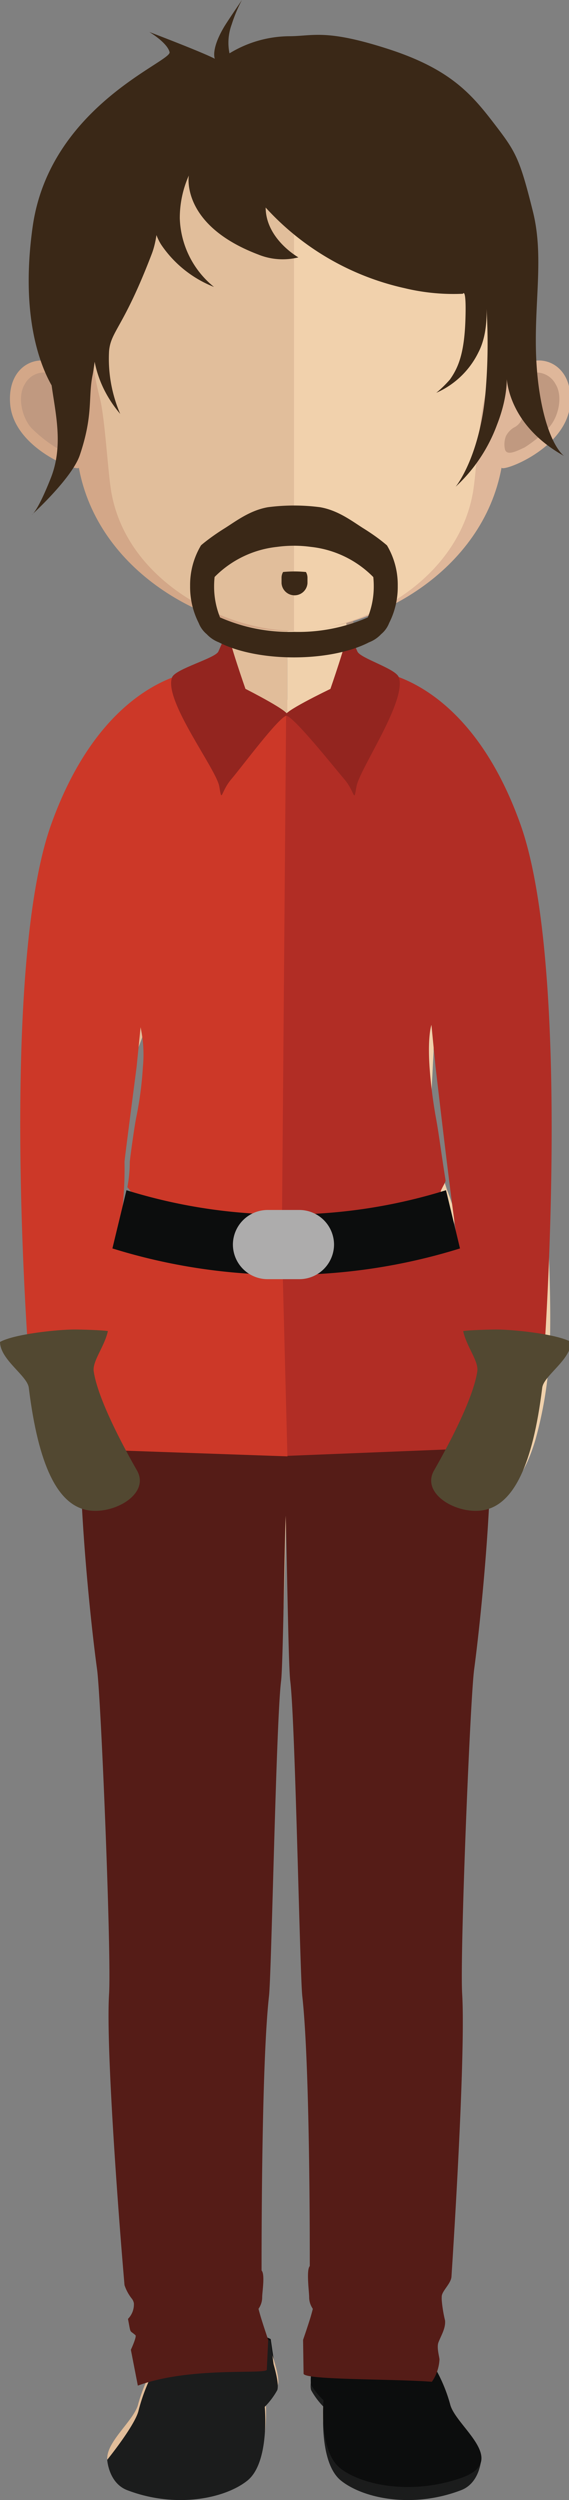 <svg id="Layer_1" data-name="Layer 1" xmlns="http://www.w3.org/2000/svg" xmlns:xlink="http://www.w3.org/1999/xlink" viewBox="0 0 102 448"><rect x="0" y="0" width="102" height="448" fill="#808080" stroke="none"/><defs><style>.cls-1{fill:#0c0d0d;}.cls-2{fill:url(#linear-gradient);}.cls-3{fill:#e1bd9a;}.cls-4{fill:#f0d1ac;}.cls-5{fill:#1b1c1c;}.cls-15,.cls-6{fill:#c09980;}.cls-6{opacity:0.7;}.cls-7{fill:none;}.cls-8{fill:#551c17;}.cls-9{fill:#cc3828;}.cls-10{fill:#b12d25;}.cls-11{fill:#93251f;}.cls-12{fill:#524831;}.cls-13{fill:#adacac;}.cls-14{fill:#d3a788;}.cls-16{fill:#dfb79a;}.cls-17{fill:#e1be9b;}.cls-18{fill:#f1d1ac;}.cls-19{fill:#3a2817;}</style><linearGradient id="linear-gradient" x1="24.22" y1="256.98" x2="54.5" y2="256.98" gradientUnits="userSpaceOnUse"><stop offset="0" stop-color="#fff"/><stop offset="1"/></linearGradient></defs><title>studio 1</title><path class="cls-1" d="M48.53,419.17l.56,3.81c.6,2,.94,3.58.68,4.35a12.87,12.87,0,0,1-2.25,2.78s.94,9.24-3.15,12.3S31.42,447.05,22.77,444s1.1-9.21,2-13.24a29,29,0,0,1,2.56-6.24h0l.28-4.34a4.92,4.92,0,0,0,.21-2.73,20.59,20.59,0,0,1,2-.84,23.57,23.57,0,0,1,8.2-1.47S48.45,418.93,48.53,419.17Z"/><path class="cls-2" d="M51.42,257.08a15.19,15.19,0,0,0,2.27.08h.8l-.8,0-1,0c-.38,0-.8-.11-1.29-.16a3.41,3.41,0,0,1-.59-.11V257A3,3,0,0,0,51.42,257.08Z"/><path class="cls-3" d="M51.54,255.18c0,.3,0,1,0,1.95,0,1.48,0,3.62-.09,6.2,0,.44,0,.88,0,1.33-.21,11.71-.68,30.55-1.33,35.63-1,7.58-3.85,31.55-3.85,31.55s2.13,21,1.67,25c-1.28,11.57-1.55,22.91-1.55,22.91s-.78,21.6-.73,29.58a1.84,1.84,0,0,1,.2,3.19c.16.8.4,1.7.68,2.66.48,1.61,1.1,3.37,1.66,5,.33,1,.65,1.95.93,2.83.59,2,.94,3.58.68,4.35a2.42,2.42,0,0,1-.21.41,17.18,17.18,0,0,1-2,2.37s.94,9.24-3.15,12.29S31.42,447.11,22.77,444s1.1-9.21,2-13.24a28.91,28.91,0,0,1,2.56-6.24h0a27.64,27.64,0,0,0,1.94-4.3v0a18.55,18.55,0,0,0,.5-3.18c0-.13,0-.26,0-.4.28-3.37.3-7.47.58-8.65,2.62-11.19-8.77-29-7.42-51.25.8-13,3.48-21.16,3.24-26.06-.43-8.49-3.77-20.59-5.4-32.52-.95-6.83-2.15-18.52-2.7-29.17-.13-2.23-.21-4.42-.25-6.5a90.7,90.7,0,0,1,.28-11.77h0c0-.16,0-.33.08-.49.11-.74.22-1.46.34-2.14.94-5.83,1.79-9.57,2.1-10.9.09-.36.13-.54.13-.54a23.67,23.67,0,0,1,1-6.6l.09-.25c.28-.82.81-2.47,1.45-4.5.29-1,.62-2,1-3.12.09-.27.17-.56.27-.84a1.15,1.15,0,0,1,0-.17v0a1.07,1.07,0,0,0,0,.18,16.13,16.13,0,0,0,2,4.85c.07.12.14.25.22.36,1.59,2.4,4.12,3.77,6.55,5.1a19.54,19.54,0,0,1,4.19,2.74c1.58,1.53,4.4,6,6.57,10a52.91,52.91,0,0,1,2.52,5.17l.55,1.39C48.1,253.14,48.84,254.61,51.54,255.18Z"/><path class="cls-4" d="M87.62,262.45c0,2-.12,4-.24,6.16-.55,10.75-1.77,22.63-2.73,29.55-1.62,11.92-5,24-5.4,32.52-.24,4.9,2.44,13.07,3.23,26.06,1.35,22.22-10,40.06-7.42,51.25.22.94.28,3.75.44,6.54,0,.89.11,1.78.19,2.61a18.33,18.33,0,0,0,.49,3.07v0a31.86,31.86,0,0,0,2.1,4.63,27.58,27.58,0,0,1,2.39,5.93c1,4,10.71,10.17,2,13.24s-17.48,1.48-21.59-1.57S58,430.17,58,430.17a13.62,13.62,0,0,1-2.2-2.68h0s0-.07,0-.11a7.86,7.86,0,0,1,.51-3.75v0c.29-1,.68-2.19,1.09-3.39.57-1.67,1.18-3.43,1.66-5,.28-1,.52-1.85.68-2.66a1.84,1.84,0,0,1,.2-3.19c0-8-.73-29.58-.73-29.58s-.27-11.34-1.55-22.91c-.46-4,1.67-25,1.67-25s-2.88-24-3.85-31.55c-.65-5.1-1.13-24-1.34-35.72,0-.43,0-.84,0-1.25,0-2.57-.07-4.72-.09-6.18v0c0-1,0-1.65,0-1.95,2.69-.58,3.43-2,4.33-4.26l.55-1.39a54.77,54.77,0,0,1,2.51-5.17c2.17-4,5-8.48,6.57-10a19.52,19.52,0,0,1,4.19-2.74c2.44-1.32,5-2.69,6.55-5.1a11.71,11.71,0,0,0,.66-1.12,16.57,16.57,0,0,0,1.54-4.08s0,0,0,0a.85.85,0,0,0,0-.14c.1.35.22.7.32,1l.8,2.58c.71,2.28,1.31,4.16,1.61,5l.09.25a23.62,23.62,0,0,1,1,6.6l.13.54c.28,1.2,1,4.42,1.85,9.37.05.35.12.7.18,1.07.16,1,.32,2,.48,3.08h0A91.23,91.23,0,0,1,87.62,262.45Z"/><path class="cls-5" d="M57,419.49l-.55,4.11c-.59,2.12-.94,3.86-.68,4.69a13.49,13.49,0,0,0,2.24,3s-.94,10,3.14,13.24,12.9,5,21.52,1.69c3.34-1.28,3.57-5.44,3.57-5.44s-5-6.16-5.62-8.83a32.91,32.91,0,0,0-2.54-6.72h0l-1.83-4.56c-.11-.4,1.06-1.45,1.34-3.06a21,21,0,0,0-2-.91,21.92,21.92,0,0,0-8.17-1.58S57.11,419.23,57,419.49Z"/><path class="cls-1" d="M82.75,444c-8.65,3.07-17.48,1.48-21.59-1.57S58,430.11,58,430.11a12.93,12.93,0,0,1-2.25-2.78,7.91,7.91,0,0,1,.51-3.75v0l.73-4.38c.09-.28,9.27-4.06,9.27-4.06a23.43,23.43,0,0,1,9.44,2c.64.27,1.26.58,1.86.9-.39,1.06-.81,1.71-.74,2l1.48,4.84a27.75,27.75,0,0,1,2.39,5.93C81.65,434.77,91.41,440.9,82.75,444Z"/><path class="cls-3" d="M52.73,125.08V257.15H50.85l.06-.15-.95-.22c-.27-.11-.57-.25-.86-.39a7.28,7.28,0,0,1-.82-.62,13.94,13.94,0,0,1-2.17-4.07c-.94-2.23-2-4.72-3.22-7.34-.46-1-1-2-1.46-3.08a35.42,35.42,0,0,0-3.14-5.49c-.17-.21-.36-.4-.55-.61s-.38-.34-.57-.49c-.43-.32-.87-.62-1.33-.91-.94-.56-1.93-1.06-2.91-1.59a17.42,17.42,0,0,1-5.47-4.05,15.8,15.8,0,0,1-1.31-2.1,16.7,16.7,0,0,1-1.39-3.87,0,0,0,0,1,0,0c-.07-.27-.12-.55-.16-.82,0-.06,0-.1,0-.16a13,13,0,0,1,.12-5.2c.15-.46.31-.92.46-1.37l.48-1.26c.29-.85.54-1.69.79-2.48.46-1.59.87-3.07,1.22-4.39a24.37,24.37,0,0,0,.53-2.6s0,0,0,0c0-5.53-.43-12.6-.68-16.86-.14-2.3-.25-3.79-.25-3.79-.17-.33-.35-.7-.53-1.11-.77-1.7-1.62-4-2.46-6.34-1.09-3.16-2.15-6.55-2.93-9.16l-.06-.19c-.77-2.56-1.28-4.32-1.28-4.32s.12-1,.35-2.7c.14-1.06.33-2.37.57-3.87,1.08-7,3.07-18.08,5.7-24.47,1.33-3.24,4.38-5,7.87-5.79.38-.09.77-.18,1.15-.25,7-1.28,15.24.52,15.24.52C51.51,125.37,52.13,125.22,52.73,125.08Z"/><path class="cls-4" d="M84.22,162.12s-.43,1.89-1.09,4.57c-.14.6-.31,1.26-.48,1.93-.58,2.23-1.26,4.79-2,7.2a58.82,58.82,0,0,1-2.36,6.64c-.13.28-.25.54-.38.78l-.07,1.07c0,.13,0,.29,0,.45,0,.32,0,.69-.06,1.1l0,.46c0,.17,0,.35,0,.54s0,.11,0,.18c0,.28,0,.58-.05.89,0,.15,0,.31,0,.47-.05.92-.11,1.92-.16,3s-.13,2.48-.19,3.78c0,.17,0,.35,0,.52s0,.56,0,.83c0,.07,0,.14,0,.21v.06c0,.27,0,.53,0,.8l0,.81c0,.26,0,.53,0,.79,0,.8,0,1.59-.07,2.35h0c0,.54,0,1.07,0,1.59.24.93.52,2,.86,3.31s.76,2.78,1.22,4.39c.24.8.49,1.64.78,2.47l.48,1.26c.15.45.31.91.46,1.37a13,13,0,0,1,.11,5.19.64.64,0,0,1,0,.14s0,0,0,0c0,.27-.1.54-.15.81,0,0,0,0,0,0h0a16.31,16.31,0,0,1-1.07,3.17,15.16,15.16,0,0,1-1.63,2.8,17.47,17.47,0,0,1-5.48,4c-1,.53-2,1-2.9,1.59a15.16,15.16,0,0,0-1.33.9l-.58.49c-.18.21-.38.41-.55.61a35,35,0,0,0-3.13,5.48c-.48,1-.94,2-1.37,2.92-1.24,2.68-2.33,5.22-3.3,7.49a13.85,13.85,0,0,1-2.17,4.08,7.2,7.2,0,0,1-.83.62c-.29.13-.58.27-.86.39s-.65.16-1,.23l.07.18H52.73V125.08a20.46,20.46,0,0,1,8.57-.42,38.08,38.08,0,0,1,6.29.11,25.1,25.1,0,0,1,2.82.46c3.61.81,6.78,2.53,8.15,5.84,2.65,6.42,4.24,17.51,5,24.54.28,2.41.46,4.35.55,5.47C84.19,161.75,84.22,162.12,84.22,162.12Z"/><path class="cls-4" d="M98.18,246.62A71.47,71.47,0,0,1,96,257.93c-1.9,6.41-4.53,9.62-7.74,10.51a6.77,6.77,0,0,1-.86.17c-4,.57-9-2-9.12-5.27a3.73,3.73,0,0,1,.52-1.9c2.08-3.63,6.15-10,7.91-14.88a15.79,15.79,0,0,0,.79-2.87c.89-6.07-4.72-20.36-4.67-22.8a112.16,112.16,0,0,1,1.83-17.59L84.15,196a62.54,62.54,0,0,1-5.85-13.56q-.31-1-.6-2.11c-.61-2.36.09-9.9.83-16.13.59-5,1.21-9.1,1.21-9.1L70.4,125.23l-.58-1.87s12.62,0,20.38,21.62c3.52,9.79,6,24,5.94,44.65C96.14,189.63,99.92,232.45,98.18,246.62Z"/><path class="cls-3" d="M34.47,125.29l-9.42,30.14s.6,4,1.18,8.79c.75,6.29,1.49,14.05.87,16.44-.13.5-.27,1-.4,1.48a63,63,0,0,1-6.05,14.2l-.5,7.28A112.72,112.72,0,0,1,22,221.2c0,2.44-5.58,16.72-4.67,22.79a18,18,0,0,0,1.26,4.08c1.93,4.68,5.52,10.33,7.43,13.67a3.58,3.58,0,0,1,.5,1.59c.24,3.23-4.41,5.83-8.35,5.65a6.88,6.88,0,0,1-1.6-.24c-3.4-.93-6.14-4.46-8.06-11.61a75.34,75.34,0,0,1-1.87-10.2c-1.73-14.17,2-57,2-57-.23-46.14,12.62-60.16,20.44-64.41l.06,0A13.58,13.58,0,0,1,35,123.68Z"/><path class="cls-6" d="M63.48,112.4v0A12.58,12.58,0,0,1,52.7,118.3h-.05c-6.2,0-9.8-4.53-10.73-5.84.22-1.31.41-2.7.54-4.15.08-.87.17-1.74.24-2.65a42.27,42.27,0,0,0,9.83,1.29h.11a40,40,0,0,0,10-1.4c.08.88.16,1.75.25,2.6C63.1,109.64,63.26,111.06,63.48,112.4Z"/><path class="cls-7" d="M27.22,183.24c-.17-.33-.35-.7-.53-1.11a63,63,0,0,1-6.05,14.2l-.5,7.28A112.72,112.72,0,0,1,22,221.2c0,2.44-5.58,16.72-4.67,22.79a18,18,0,0,0,1.26,4.08c.94-5.83,1.79-9.57,2.1-10.9.09-.36.13-.54.13-.54a23.67,23.67,0,0,1,1-6.6l.09-.25c.28-.82.81-2.47,1.45-4.5.29-1,.62-2,1-3.12.09-.27.17-.56.27-.84a1.15,1.15,0,0,1,0-.17,13,13,0,0,1,.12-5.2c.15-.46.31-.92.46-1.37l.48-1.26c.29-.85.54-1.69.79-2.48.46-1.59.87-3.07,1.22-4.39a24.37,24.37,0,0,0,.53-2.6s0,0,0,0C28.09,195.37,27.22,183.24,27.22,183.24Z"/><path class="cls-7" d="M78.29,182.46c-.13.28-.25.54-.38.78,0,0-.72,10.06-.9,18.29h0c0,.54,0,1.07,0,1.59.24.93.52,2,.86,3.31s.76,2.78,1.22,4.39c.24.8.49,1.64.78,2.47l.48,1.26c.15.45.31.91.46,1.37a13,13,0,0,1,.11,5.19.64.64,0,0,1,0,.14.85.85,0,0,0,0-.14c.1.35.22.7.32,1l.8,2.58c.71,2.28,1.31,4.16,1.61,5l.09.25a23.62,23.62,0,0,1,1,6.6l.13.54c.28,1.2,1,4.42,1.85,9.37a15.79,15.79,0,0,0,.79-2.87c.89-6.07-4.72-20.36-4.67-22.8C83,211.78,80.68,190.42,78.29,182.46Z"/><path class="cls-5" d="M48.47,419.49l.56,4.11c.59,2.12.94,3.86.68,4.69a13.65,13.65,0,0,1-2.25,3s.94,10-3.14,13.24-12.9,5-21.52,1.69c-3.34-1.28-3.58-5.44-3.58-5.44s5-6.17,5.62-8.83a32.8,32.8,0,0,1,2.54-6.72h0l.28-4.68a5.74,5.74,0,0,0,.21-2.94,21.45,21.45,0,0,1,2-.91A22,22,0,0,1,38,415.11S48.39,419.22,48.47,419.49Z"/><path class="cls-8" d="M85,299.12c-.71,5.21-2.58,51.13-2.15,58.19.49,8.12-.69,30.89-1.59,45.42-.11,1.91-.23,3.68-.33,5.25-.09,1.22-1.67,2.52-1.74,3.48a6.34,6.34,0,0,0,0,.76,23.61,23.61,0,0,0,.59,3.59c.13,1.4-.68,2.64-1.18,3.92-.36.91.18,2.66.18,3.07a7.69,7.69,0,0,1-1.36,4c-7.33-.56-23.37-.29-23-1.51l-.09-6c.46-1.34.93-2.74,1.32-4,.17-.58.31-1.09.43-1.56a1.1,1.1,0,0,1-.13-.21,3.58,3.58,0,0,1-.53-1.87c0-1-.54-4.88.11-5.58,0-.52,0-1.11,0-1.77,0-10.13-.15-35.94-1.34-46.6-.44-4-1.26-49.39-2.16-56.49-.33-2.57-.61-23.42-.82-29.61-.22,6.2-.49,27.06-.82,29.61-.9,7.1-1.71,52.52-2.17,56.49-1.16,10.37-1.31,35.79-1.33,46.55,0,1,0,1.88,0,2.61.65.69.11,3.83.11,4.78a3.57,3.57,0,0,1-.49,1.82l-.17.27c.12.47.27,1,.44,1.57.38,1.25.85,2.65,1.3,4l-.25,5.29c.32,1-13.55-.64-23.12,2.9l-1.25-6.42s1.1-2.38.82-2.62c-1.11-1-.79-.08-1.34-2.92A3.69,3.69,0,0,0,24,412.73a1.91,1.91,0,0,0-.31-.75,7.86,7.86,0,0,1-1.37-2.5c-.17-2-.37-4.37-.58-7-1.15-14.56-2.68-37.05-2.19-45.16.44-7.06-1.44-53-2.15-58.19-1.33-9.68-3.78-34.07-2.81-46.41l-.13,0,0-.22.28-1.84c.13-.86.27-1.67.4-2.46s.24-1.5.36-2.19c.35-2,.67-3.66.95-5,.33-1.63.61-2.81.76-3.48l.09-.35a24.33,24.33,0,0,1,1.09-7l.08-.24c.26-.73.75-2.27,1.42-4.43l.53-1.69,1.72.41c1,.23,1.92.49,2.91.76l3,.84c6.66,1.86,14.2,4,21.88,4h1.14c7.24-.19,14.05-2.1,20.65-4,1.93-.54,3.75-1.05,5.56-1.51.1,0,.24-.06.36-.1.82-.21,1.62-.39,2.41-.57l1.69-.37.51,1.65c.79,2.55,1.32,4.22,1.59,5l.08.2a24.26,24.26,0,0,1,1.09,7c0,.09,0,.21.09.35.18.77.45,2,.78,3.56.27,1.37.59,3,.94,5,.11.64.23,1.31.34,2,0,.05,0,.11,0,.17.16.93.31,1.91.46,2.94l.21,1.39,0,.13-.1,0C88.74,265,86.29,289.44,85,299.12Z"/><path class="cls-3" d="M51.5,93.45v71.48H12.63c-.63-.27-1-.4-1-.4,0-24,9.29-34.08,16.26-38.28l.06,0a20.92,20.92,0,0,1,7.47-2.89c2.37,0,3.9-3.05,4.92-7.68.16-.71.29-1.45.4-2.23.22-1.31.41-2.69.54-4.14,0-.53.11-1.07.15-1.61,0-.34.07-.69.1-1,.36-4.39.46-9.15.46-13.68C42,92.93,47.27,93.45,51.5,93.45Z"/><path class="cls-4" d="M91.44,164.54a9.74,9.74,0,0,0-.93.4h-39V93.45h.08c4.23,0,9.48-.52,9.48-.52,0,4.5.11,9.2.46,13.57,0,.38.07.77.1,1.14s.11,1,.14,1.45c.16,1.49.33,2.91.55,4.25v0c.08.6.19,1.15.3,1.69,1,4.93,2.58,8.25,5,8.25,0,0,15.31,1.84,21.37,22.38A66.32,66.32,0,0,1,91.44,164.54Z"/><path class="cls-9" d="M51.74,192.14l-.1-15.07-.35-48.94v0l-16.12-7.82s-16.54,1-26,27.43c-2.35,6.58-3.77,15.92-4.59,26.24-.38,4.88-.64,10-.78,15.1C3,216.66,5.27,245.19,5.27,245.19l11.51.1c0,.17,1-8.56,1.49-11.76a63.68,63.68,0,0,1,2.05-8.1,64.38,64.38,0,0,0,2-17.26c0-.33,2.17-17,2.17-17l.71-7.09a23.1,23.1,0,0,1,.41,7.17,63.51,63.51,0,0,1-1.19,9c-.39,1.94-1.17,7.78-1.16,8a23.77,23.77,0,0,1-.43,4.48c.3.35.63.7.61.86-.38,2.4-3,9.5-3.78,12.63-.82,3.33-3,10.51-3.59,13.83-1.13,6-1.67,19.62-1.67,19.62l37.13,1.3L52,222.08Z"/><path class="cls-10" d="M98.7,188.94c-.16-5.12-.41-10.22-.81-15.09-.82-10.28-2.26-19.59-4.6-26.15-9.45-26.47-26-27.43-26-27.43l-16,7.86h0l-.4,48.93-.12,15.07-.25,29.94,1,38.81,36.92-1.48c.94,0-1.68-21.9-2.42-26.94-.58-3.95-4-8.91-5.13-12.72A42.27,42.27,0,0,1,79,213.49c0-.23.92-1.72.88-1.94-.81-5.07-1.18-8.21-1.69-11A85.81,85.81,0,0,1,77,191.18c-.37-5.61.34-7.53.34-7.53l.73,7.46s3.41,29.56,4.08,32.14,1.44,6.19,2.06,8.73.49,3.68,1.17,6.27c.48,1.83.14,4.85.41,6.69l11.57.25S99.54,216.6,98.7,188.94Z"/><path class="cls-11" d="M71.47,121.32c-.6-1.53-6.88-3.35-7.4-4.57-.87-2-1.67-3.8-1.67-3.8-.19,1.93-3.17,10.5-3.17,10.5s-9.35,4.48-7.89,4.8,8.4,9.06,10.38,11.38,1.66,4.46,2.18,1.33S73.06,125.42,71.47,121.32Z"/><path class="cls-11" d="M44,123.44s-3-8.57-3.18-10.5c0,0-.79,1.79-1.67,3.8-.52,1.22-7.7,3.1-8.3,4.63-1.58,4.1,7.94,16.45,8.46,19.57s.19,1,2.17-1.33,8.43-11.06,9.9-11.38S44,123.44,44,123.44Z"/><path class="cls-12" d="M15.09,270.48c-4.73-1.3-8.19-7.65-9.93-21.81-.26-2.16-5.12-5-5.16-8.2,2.56-1.42,10.25-2.23,13.39-2.23,1.06,0,4.94.1,5.95.28-.6,2.79-2.81,5.38-2.54,7.22.73,4.92,5.23,13.35,7.75,17.75S19.82,271.79,15.09,270.48Z"/><path class="cls-12" d="M87.27,270.48c4.73-1.3,8.19-7.65,9.93-21.81.27-2.16,5.13-5,5.17-8.2-2.57-1.42-10.25-2.23-13.39-2.23-1.06,0-4.94.1-5.95.28.59,2.79,2.81,5.38,2.53,7.22-.73,4.92-5.23,13.35-7.75,17.75S82.54,271.79,87.27,270.48Z"/><path class="cls-1" d="M82.46,223.71a104.73,104.73,0,0,1-62.31,0l2.52-10.43a96.24,96.24,0,0,0,57.28,0Q81.21,218.49,82.46,223.71Z"/><path class="cls-13" d="M59.88,223a6.23,6.23,0,0,1-6.22,6.22H48A6.22,6.22,0,0,1,41.75,223h0A6.23,6.23,0,0,1,48,216.82h5.67A6.23,6.23,0,0,1,59.88,223Z"/><path class="cls-14" d="M51.92,10.61c-41.2,0-41.43,34.49-39.6,57.06C9.49,62.32,1.14,64,1.82,72.4c.66,8.12,12.47,12.32,12.31,11.37,3.38,18.58,22.76,29.3,37.8,29.3h.31V10.62Z"/><path class="cls-15" d="M4.45,68.83a3.9,3.9,0,0,1,6-1.13,3.4,3.4,0,0,1,1,3.74c-.29,1.08-1.42,1.16-1.14,2.81a2.91,2.91,0,0,0,1.65,2.39,3.85,3.85,0,0,1,1.39,1.52,4.06,4.06,0,0,1,.18,2.32c-.31,1.34-2.25.28-3.55-.31A24.87,24.87,0,0,1,5.63,76.7C3.89,74.76,3.09,71,4.45,68.83Z"/><path class="cls-16" d="M52.12,10.61c41.2,0,41.43,34.49,39.6,57.06,2.82-5.35,11.18-3.69,10.5,4.73-.66,8.12-12.47,12.32-12.31,11.37-3.38,18.58-22.76,29.3-37.8,29.3h-.31V10.62Z"/><path class="cls-15" d="M99.59,68.83a3.9,3.9,0,0,0-6-1.13,3.41,3.41,0,0,0-1,3.74c.29,1.08,1.43,1.16,1.15,2.81a2.88,2.88,0,0,1-1.66,2.39,3.84,3.84,0,0,0-1.39,1.52,4.14,4.14,0,0,0-.18,2.32c.31,1.34,2.25.28,3.55-.31a24.44,24.44,0,0,0,4.26-3.47C100.15,74.76,100.95,71,99.59,68.83Z"/><path class="cls-17" d="M52.38,20.33C38.83,20.33,28.91,24.27,22.9,32c-8.38,10.85-8.06,27.43-5,39.33.94,3.64,1.43,13.44,2.08,17,2.93,16.1,20.68,24.66,32.37,24.66h.32V20.34Z"/><path class="cls-18" d="M81.8,32.06C75.84,24.34,66,20.41,52.7,20.34v92.72C66,112.91,82,103.52,84.75,88.41c.65-3.6,1.13-13.4,2.08-17C89.92,59.5,90.22,42.94,81.8,32.06Z"/><path class="cls-19" d="M38.51,10.53c-2.23-1.18-11.75-4.8-11.75-4.8S30,7.65,30.4,9.35,8.89,19,5.85,40.66,10.56,71,10.56,71,9.13,55.8,9.13,55.84A71.52,71.52,0,0,0,9.12,68c.61,5.31,2.43,11.47,0,17.63s-3.44,6.64-3.44,6.64,7.24-6.56,8.64-10.75c2.43-7.22,1.46-10.24,2.27-14.27S18,52.28,18,52.28s-3.63,8.79.61,17.43a21.52,21.52,0,0,0,2.94,4.46,25,25,0,0,1-2-11.25c.32-3.62,2.59-4.17,7.67-17.46,2.4-6.3.36-18.41,0-15.46S26.46,40.3,29,44a20.48,20.48,0,0,0,9.36,7.42A16.47,16.47,0,0,1,32.23,39.1a18.76,18.76,0,0,1,1.62-7.65S32.29,40.3,46.32,45.62a11.63,11.63,0,0,0,7.17.5s-5.83-3.27-5.87-8.93A47.66,47.66,0,0,0,72.54,51.64a37.42,37.42,0,0,0,10.44,1s.65-1.3.45,4.7S82.15,65.89,80.66,68a20.54,20.54,0,0,1-2.45,2.39,15.22,15.22,0,0,0,7.57-7.29c2-3.87,1.35-9.08,1.35-9.08a102.23,102.23,0,0,1,0,15.1c-.87,12.61-5.46,18.11-5.46,18.11A28.57,28.57,0,0,0,89.1,76.1c2.21-5.65,1.69-9.17,1.69-9.17s-.38,8.82,10.33,14.78c0,0-3-2-4.46-11.81-1.83-12.51,1.3-22.25-1.13-32s-3.09-10.73-7.14-16S80.44,12.27,69.5,8.75,56.24,6.43,52.06,6.49A20.82,20.82,0,0,0,41.14,9.56a9.45,9.45,0,0,1,.39-5.17A26.2,26.2,0,0,1,43.37,0S40.7,3.91,40.13,4.89C37.76,8.92,38.51,10.53,38.51,10.53Z"/><path class="cls-19" d="M50.75,102.5a2,2,0,0,0-.28,1v1a2.33,2.33,0,0,0,4.65,0v-1a2,2,0,0,0-.28-1c-.66-.06-1.34-.1-2-.1S51.41,102.43,50.75,102.5Z"/><path class="cls-19" d="M69.37,97.73s-.4-.35-1.09-.89-1.78-1.32-3.13-2.16c-2-1.26-4.52-3.23-7.77-3.79a36.24,36.24,0,0,0-9.36,0c-3.25.57-5.76,2.53-7.77,3.79-1.35.84-2.41,1.61-3.13,2.16s-1.09.88-1.09.89A13.82,13.82,0,0,0,34.08,105a14.25,14.25,0,0,0,1.54,6.64,4.93,4.93,0,0,0,1.44,2,5.82,5.82,0,0,0,2.17,1.46c3.16,1.64,8,2.7,13.46,2.7s10.3-1.06,13.46-2.7a5.78,5.78,0,0,0,2.17-1.46,4.89,4.89,0,0,0,1.44-2A14.23,14.23,0,0,0,71.3,105,13.82,13.82,0,0,0,69.37,97.73Zm-3.44,12.91a31,31,0,0,1-13.24,2.59,31,31,0,0,1-13.24-2.59,14.76,14.76,0,0,1-1.07-5.6,16.17,16.17,0,0,1,.09-1.65A18.48,18.48,0,0,1,49.65,98a22.45,22.45,0,0,1,6.09,0,18.49,18.49,0,0,1,11.18,5.41A16.17,16.17,0,0,1,67,105,14.72,14.72,0,0,1,65.93,110.64Z"/></svg>